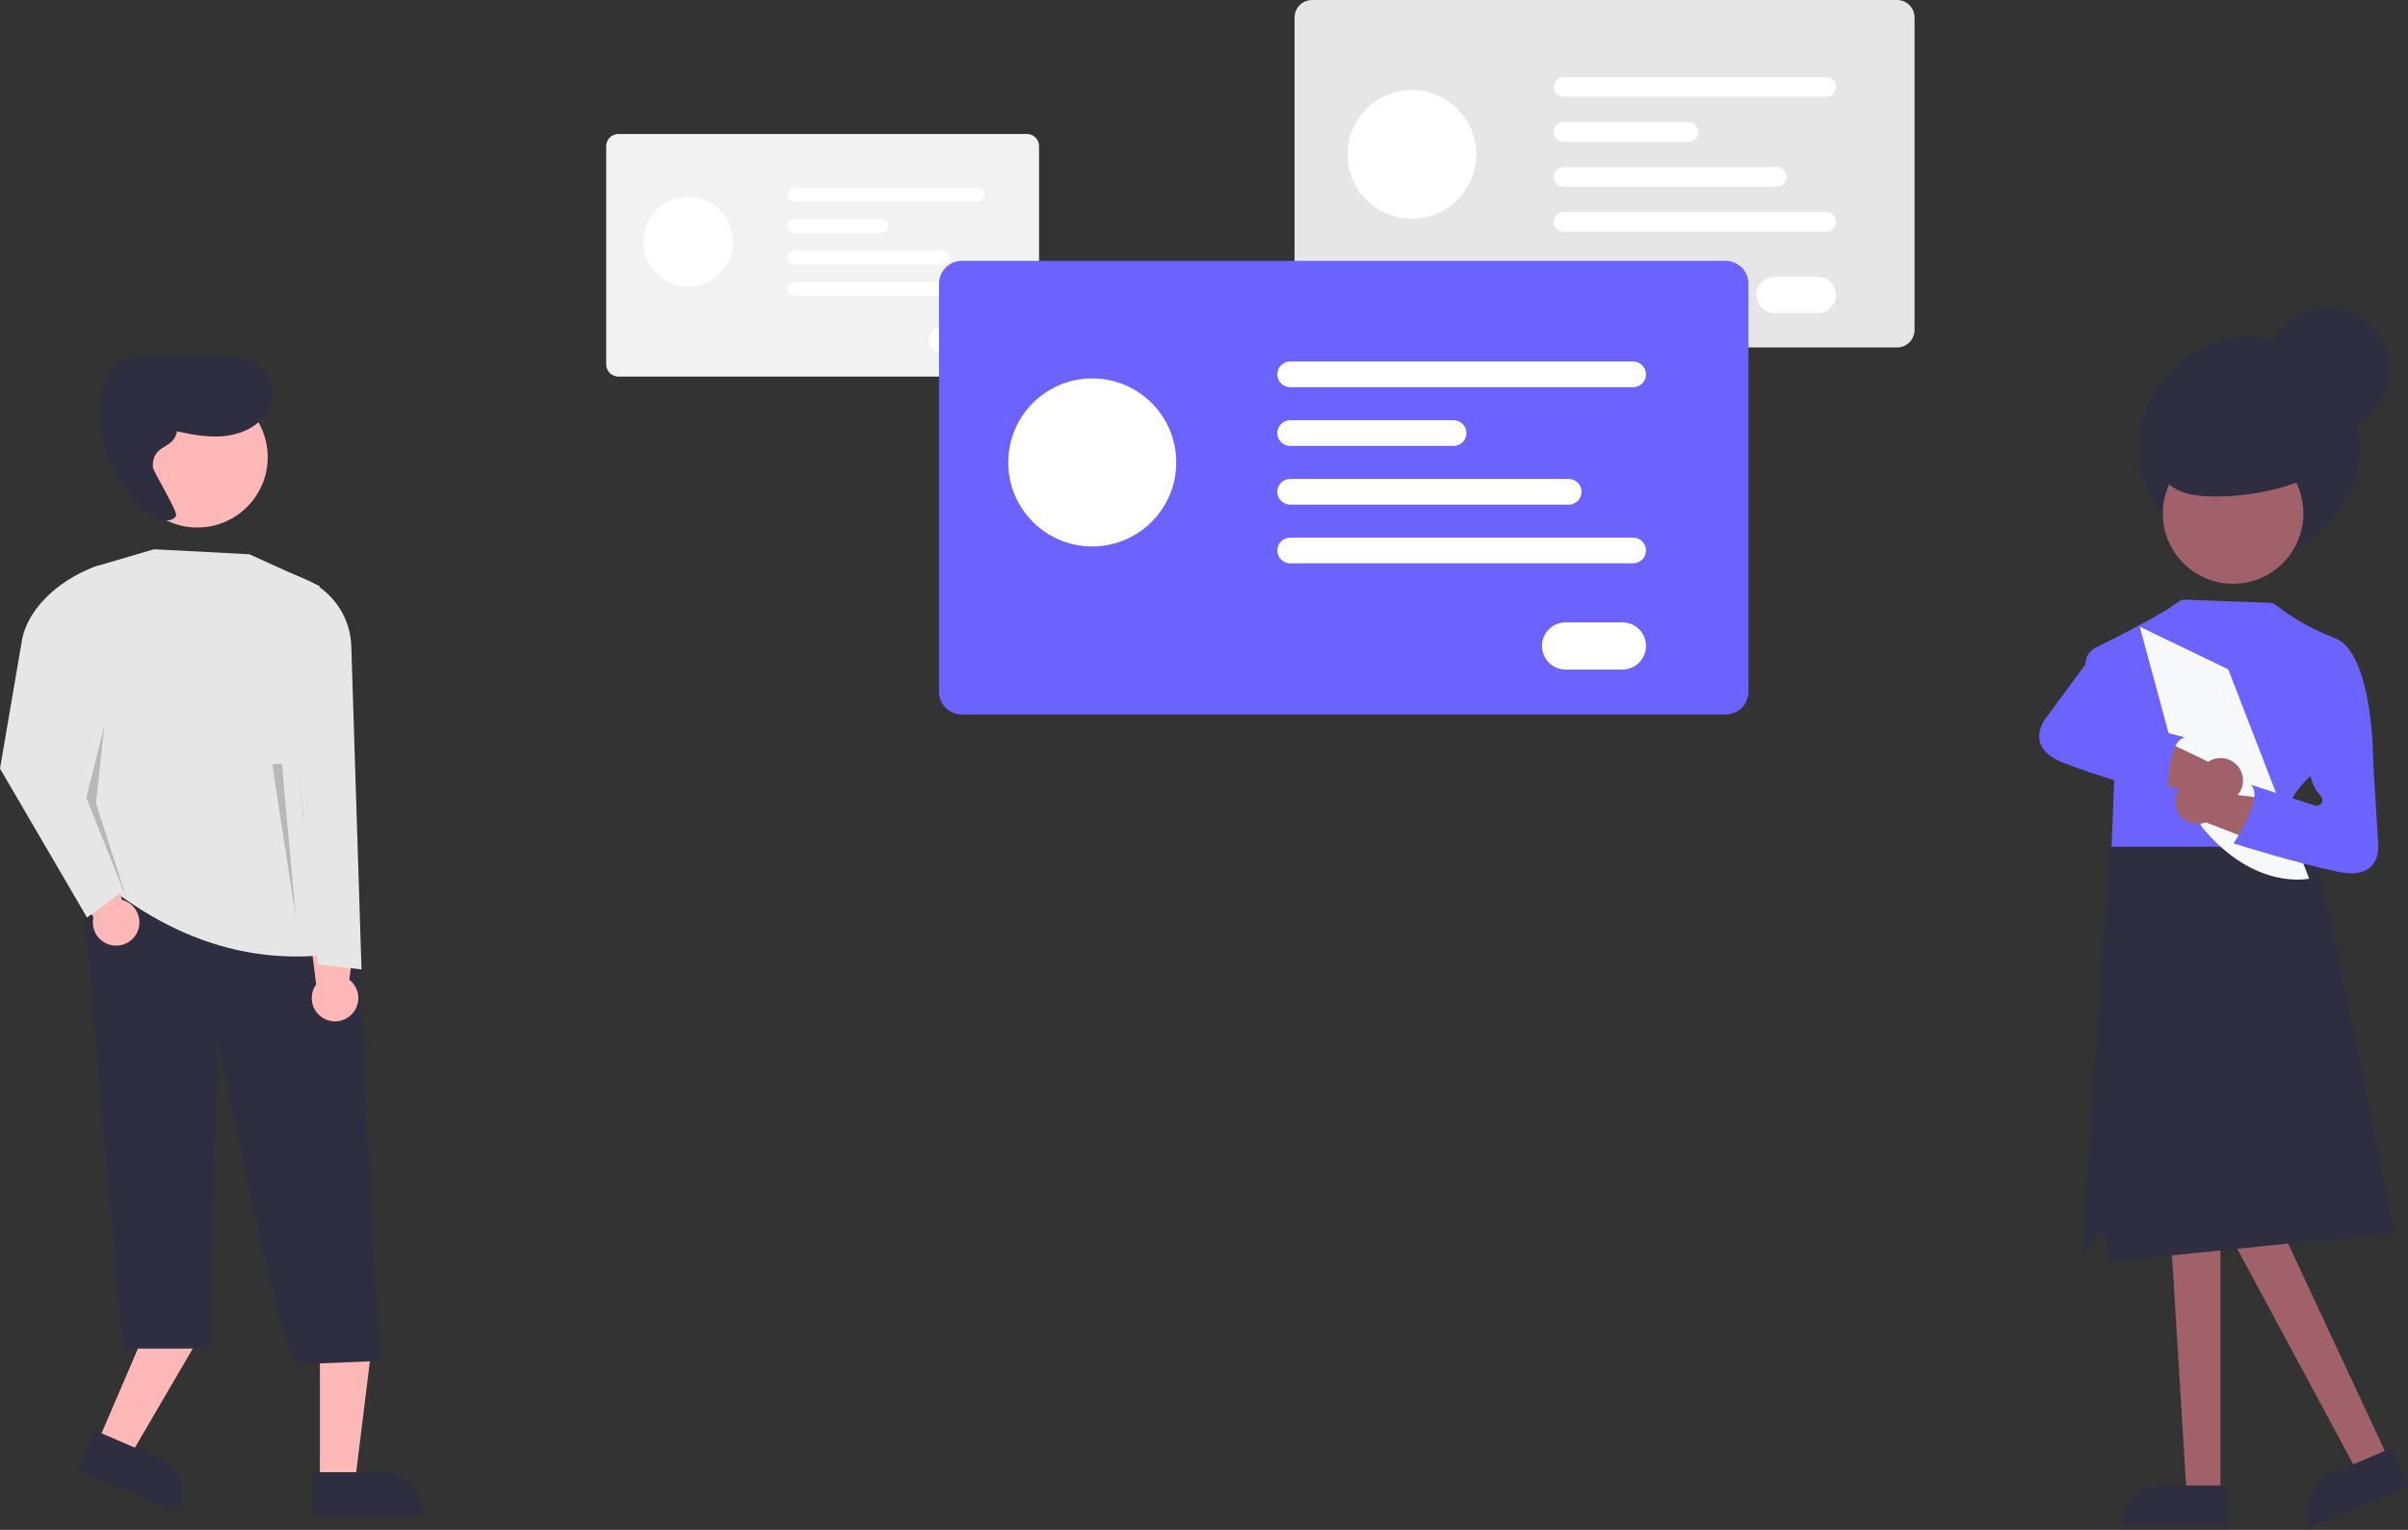 <svg width="899" height="571" viewBox="0 0 899 571" fill="none" xmlns="http://www.w3.org/2000/svg">
<rect x="0" y="0" width="899" height="571" fill="#333333" stroke="none"/>
<g clip-path="url(#clip0)">
<path d="M828.975 558.002H816.367L810.367 460H828.975V558.002Z" fill="#A0616A"/>
<path d="M807.362 554.399H831.676V569.709H792.053C792.053 567.698 792.449 565.707 793.218 563.85C793.987 561.993 795.115 560.305 796.537 558.883C797.958 557.462 799.646 556.334 801.503 555.565C803.361 554.795 805.351 554.399 807.362 554.399Z" fill="#2F2E41"/>
<path d="M891.874 544.746L880.291 549.724L830.577 457.415L847.673 450.068L891.874 544.746Z" fill="#A0616A"/>
<path d="M870.595 549.97L892.933 540.37L898.978 554.435L862.574 570.08C861.78 568.233 861.358 566.248 861.331 564.237C861.305 562.227 861.675 560.231 862.419 558.364C863.164 556.497 864.269 554.794 865.672 553.354C867.075 551.914 868.747 550.764 870.595 549.97Z" fill="#2F2E41"/>
<path d="M708.256 129.682H489.822C488.096 129.68 486.441 128.993 485.221 127.773C484 126.552 483.314 124.897 483.312 123.171V6.51C483.314 4.784 484 3.129 485.221 1.909C486.441 0.689 488.096 0.002 489.822 0H708.256C709.982 0.002 711.637 0.689 712.858 1.909C714.078 3.129 714.765 4.784 714.767 6.51V123.171C714.765 124.897 714.078 126.552 712.858 127.773C711.637 128.993 709.982 129.68 708.256 129.682V129.682Z" fill="#E6E6E6"/>
<path d="M527.129 81.637C540.394 81.637 551.148 70.883 551.148 57.618C551.148 44.353 540.394 33.6 527.129 33.6C513.864 33.6 503.11 44.353 503.11 57.618C503.11 70.883 513.864 81.637 527.129 81.637Z" fill="white"/>
<path d="M681.791 36.112H583.725C582.751 36.112 581.817 35.725 581.128 35.036C580.44 34.347 580.053 33.413 580.053 32.439C580.053 31.465 580.44 30.531 581.128 29.843C581.817 29.154 582.751 28.767 583.725 28.767H681.791C682.765 28.767 683.699 29.154 684.388 29.843C685.077 30.531 685.463 31.465 685.463 32.439C685.463 33.413 685.077 34.347 684.388 35.036C683.699 35.725 682.765 36.112 681.791 36.112V36.112Z" fill="white"/>
<path d="M630.453 52.9H583.725C582.751 52.9 581.817 52.513 581.128 51.825C580.44 51.136 580.053 50.202 580.053 49.228C580.053 48.254 580.44 47.32 581.128 46.631C581.817 45.942 582.751 45.555 583.725 45.555H630.453C631.427 45.555 632.361 45.942 633.05 46.631C633.738 47.32 634.125 48.254 634.125 49.228C634.125 50.202 633.738 51.136 633.05 51.825C632.361 52.513 631.427 52.9 630.453 52.9V52.9Z" fill="white"/>
<path d="M663.363 69.681H583.725C582.751 69.681 581.817 69.294 581.128 68.606C580.44 67.917 580.053 66.983 580.053 66.009C580.053 65.035 580.44 64.101 581.128 63.412C581.817 62.723 582.751 62.336 583.725 62.336H663.363C664.337 62.336 665.271 62.723 665.96 63.412C666.649 64.101 667.036 65.035 667.036 66.009C667.036 66.983 666.649 67.917 665.96 68.606C665.271 69.294 664.337 69.681 663.363 69.681V69.681Z" fill="white"/>
<path d="M681.791 86.462H583.725C582.751 86.462 581.817 86.075 581.128 85.386C580.44 84.698 580.053 83.764 580.053 82.79C580.053 81.816 580.44 80.882 581.128 80.193C581.817 79.504 582.751 79.117 583.725 79.117H681.791C682.765 79.117 683.699 79.504 684.388 80.193C685.077 80.882 685.463 81.816 685.463 82.79C685.463 83.764 685.077 84.698 684.388 85.386C683.699 86.075 682.765 86.462 681.791 86.462V86.462Z" fill="white"/>
<path d="M678.72 116.822H662.483C661.596 116.824 660.718 116.65 659.898 116.312C659.079 115.974 658.334 115.477 657.707 114.851C657.079 114.225 656.582 113.481 656.242 112.662C655.902 111.843 655.728 110.965 655.728 110.079C655.728 109.192 655.902 108.314 656.242 107.495C656.582 106.676 657.079 105.933 657.707 105.306C658.334 104.68 659.079 104.183 659.898 103.845C660.718 103.507 661.596 103.334 662.483 103.335H678.72C680.508 103.335 682.224 104.046 683.488 105.31C684.753 106.575 685.463 108.29 685.463 110.079C685.463 111.867 684.753 113.582 683.488 114.847C682.224 116.112 680.508 116.822 678.72 116.822V116.822Z" fill="white"/>
<path d="M383.373 140.547H230.856C229.651 140.546 228.496 140.066 227.643 139.214C226.791 138.362 226.312 137.207 226.311 136.001V54.545C226.312 53.34 226.791 52.185 227.643 51.333C228.496 50.481 229.651 50.001 230.856 50H383.373C384.578 50.001 385.733 50.481 386.585 51.333C387.437 52.185 387.917 53.34 387.918 54.545V136.001C387.917 137.207 387.437 138.362 386.585 139.214C385.733 140.066 384.578 140.546 383.373 140.547V140.547Z" fill="#F2F2F2"/>
<path d="M256.905 107.001C266.167 107.001 273.676 99.493 273.676 90.231C273.676 80.969 266.167 73.46 256.905 73.46C247.643 73.46 240.135 80.969 240.135 90.231C240.135 99.493 247.643 107.001 256.905 107.001Z" fill="white"/>
<path d="M364.894 75.214H296.422C295.742 75.214 295.089 74.944 294.608 74.463C294.128 73.982 293.857 73.33 293.857 72.65C293.857 71.97 294.128 71.318 294.608 70.837C295.089 70.356 295.742 70.086 296.422 70.086H364.894C365.574 70.086 366.226 70.356 366.707 70.837C367.188 71.318 367.458 71.97 367.458 72.65C367.458 73.33 367.188 73.982 366.707 74.463C366.226 74.944 365.574 75.214 364.894 75.214V75.214Z" fill="white"/>
<path d="M329.048 86.936H296.421C295.742 86.935 295.091 86.664 294.612 86.183C294.132 85.703 293.862 85.051 293.862 84.372C293.862 83.693 294.132 83.041 294.612 82.561C295.091 82.08 295.742 81.809 296.421 81.808H329.048C329.727 81.809 330.378 82.08 330.858 82.561C331.338 83.041 331.607 83.693 331.607 84.372C331.607 85.051 331.338 85.703 330.858 86.183C330.378 86.664 329.727 86.935 329.048 86.936V86.936Z" fill="white"/>
<path d="M352.027 98.653H296.421C295.742 98.652 295.091 98.381 294.612 97.9C294.132 97.42 293.862 96.768 293.862 96.089C293.862 95.41 294.132 94.758 294.612 94.278C295.091 93.797 295.742 93.526 296.421 93.525H352.027C352.706 93.526 353.357 93.797 353.837 94.278C354.317 94.758 354.586 95.41 354.586 96.089C354.586 96.768 354.317 97.42 353.837 97.9C353.357 98.381 352.706 98.652 352.027 98.653V98.653Z" fill="white"/>
<path d="M364.893 110.37H296.421C295.742 110.369 295.091 110.098 294.612 109.617C294.132 109.136 293.862 108.485 293.862 107.806C293.862 107.127 294.132 106.475 294.612 105.994C295.091 105.514 295.742 105.243 296.421 105.242H364.893C365.231 105.241 365.565 105.307 365.876 105.435C366.188 105.564 366.471 105.753 366.71 105.991C366.948 106.229 367.138 106.512 367.267 106.823C367.396 107.135 367.463 107.469 367.463 107.806C367.463 108.143 367.396 108.477 367.267 108.788C367.138 109.1 366.948 109.383 366.71 109.621C366.471 109.859 366.188 110.048 365.876 110.176C365.565 110.305 365.231 110.371 364.893 110.37V110.37Z" fill="white"/>
<path d="M362.749 131.568H351.412C350.163 131.568 348.965 131.072 348.082 130.189C347.199 129.306 346.703 128.108 346.703 126.86C346.703 125.611 347.199 124.413 348.082 123.53C348.965 122.647 350.163 122.151 351.412 122.151H362.749C363.998 122.151 365.195 122.647 366.078 123.53C366.961 124.413 367.457 125.611 367.457 126.86C367.457 128.108 366.961 129.306 366.078 130.189C365.195 131.072 363.998 131.568 362.749 131.568Z" fill="white"/>
<path d="M644.267 266.682H359.066C356.813 266.679 354.652 265.783 353.059 264.189C351.465 262.596 350.569 260.435 350.566 258.182V105.862C350.569 103.609 351.465 101.448 353.059 99.855C354.652 98.261 356.813 97.365 359.066 97.362H644.267C646.52 97.365 648.681 98.261 650.274 99.855C651.868 101.448 652.764 103.609 652.767 105.862V258.182C652.764 260.435 651.868 262.596 650.274 264.189C648.681 265.783 646.52 266.679 644.267 266.682Z" fill="#6C63FF"/>
<path d="M407.777 203.952C425.097 203.952 439.137 189.912 439.137 172.592C439.137 155.272 425.097 141.232 407.777 141.232C390.457 141.232 376.417 155.272 376.417 172.592C376.417 189.912 390.457 203.952 407.777 203.952Z" fill="white"/>
<path d="M609.712 144.512H481.672C480.4 144.512 479.181 144.007 478.281 143.107C477.382 142.208 476.877 140.988 476.877 139.717C476.877 138.445 477.382 137.226 478.281 136.326C479.181 135.427 480.4 134.922 481.672 134.922H609.712C610.342 134.922 610.965 135.046 611.547 135.287C612.129 135.528 612.657 135.881 613.102 136.326C613.548 136.772 613.901 137.3 614.142 137.882C614.383 138.464 614.507 139.087 614.507 139.717C614.507 140.346 614.383 140.97 614.142 141.552C613.901 142.134 613.548 142.662 613.102 143.107C612.657 143.553 612.129 143.906 611.547 144.147C610.965 144.388 610.342 144.512 609.712 144.512V144.512Z" fill="white"/>
<path d="M542.682 166.432H481.672C480.4 166.432 479.181 165.926 478.281 165.027C477.382 164.128 476.877 162.908 476.877 161.637C476.877 160.365 477.382 159.145 478.281 158.246C479.181 157.347 480.4 156.842 481.672 156.842H542.682C543.954 156.842 545.173 157.347 546.073 158.246C546.972 159.145 547.477 160.365 547.477 161.637C547.477 162.908 546.972 164.128 546.073 165.027C545.173 165.926 543.954 166.432 542.682 166.432V166.432Z" fill="white"/>
<path d="M585.652 188.342H481.672C480.4 188.342 479.181 187.837 478.281 186.937C477.382 186.038 476.877 184.819 476.877 183.547C476.877 182.275 477.382 181.056 478.281 180.156C479.181 179.257 480.4 178.752 481.672 178.752H585.652C586.924 178.752 588.143 179.257 589.042 180.156C589.942 181.056 590.447 182.275 590.447 183.547C590.447 184.819 589.942 186.038 589.042 186.937C588.143 187.837 586.924 188.342 585.652 188.342V188.342Z" fill="white"/>
<path d="M609.712 210.252H481.672C480.4 210.252 479.181 209.747 478.281 208.848C477.382 207.948 476.877 206.729 476.877 205.457C476.877 204.185 477.382 202.966 478.281 202.067C479.181 201.167 480.4 200.662 481.672 200.662H609.712C610.984 200.662 612.203 201.167 613.102 202.067C614.002 202.966 614.507 204.185 614.507 205.457C614.507 206.729 614.002 207.948 613.102 208.848C612.203 209.747 610.984 210.252 609.712 210.252V210.252Z" fill="white"/>
<path d="M605.702 249.892H584.502C583.345 249.893 582.199 249.666 581.129 249.224C580.06 248.782 579.088 248.134 578.27 247.316C577.451 246.498 576.802 245.527 576.359 244.459C575.916 243.39 575.688 242.244 575.688 241.087C575.688 239.93 575.916 238.784 576.359 237.715C576.802 236.647 577.451 235.675 578.27 234.858C579.088 234.04 580.06 233.392 581.129 232.95C582.199 232.508 583.345 232.281 584.502 232.282H605.702C606.859 232.281 608.005 232.508 609.074 232.95C610.143 233.392 611.115 234.04 611.934 234.858C612.752 235.675 613.402 236.647 613.845 237.715C614.288 238.784 614.516 239.93 614.516 241.087C614.516 242.244 614.288 243.39 613.845 244.459C613.402 245.527 612.752 246.498 611.934 247.316C611.115 248.134 610.143 248.782 609.074 249.224C608.005 249.666 606.859 249.893 605.702 249.892Z" fill="white"/>
<path d="M893.727 460.152C893.727 460.152 868.737 332.732 864.797 321.992C862.627 316.122 861.197 311.852 861.197 311.852L787.757 316.052L787.157 321.992L777.257 471.012C777.257 471.012 780.757 461.542 783.897 459.802C787.037 458.062 786.707 470.992 786.707 470.992" fill="#2F2E41"/>
<path d="M788.32 316H852.599C850.794 309.541 852.599 303.555 855.178 298.962C856.98 295.736 859.247 292.792 861.907 290.226L862.349 289.831L884.808 284.852L886.016 284.589C886.016 284.589 886.194 243.783 871.751 238.184C863.815 235.149 856.359 230.985 849.613 225.82C848.949 225.296 848.135 224.998 847.29 224.969L815.762 223.815C814.792 223.782 813.843 224.101 813.091 224.713C807.878 228.904 791.302 237.318 782.389 241.719C780.824 242.491 779.616 243.836 779.016 245.475C778.417 247.114 778.472 248.921 779.17 250.521C782.729 258.693 788.777 272.36 789.412 272.36C790.318 272.36 788.32 316 788.32 316Z" fill="#6C63FF"/>
<path d="M831.899 249.818L862.107 327.933C862.107 327.933 841.684 332.642 821.985 308.567L814.876 293.05L798.859 233.912L831.899 249.818Z" fill="#F6F8FB"/>
<path d="M839.918 208C862.562 208 880.918 189.644 880.918 167C880.918 144.356 862.562 126 839.918 126C817.274 126 798.918 144.356 798.918 167C798.918 189.644 817.274 208 839.918 208Z" fill="#2F2E41"/>
<path d="M813.91 304.369C815.032 305.774 816.577 306.781 818.316 307.239C820.055 307.698 821.895 307.585 823.565 306.915L845.529 315.511L852.848 298.965L828.099 295.768C827.618 294.68 826.911 293.707 826.025 292.914C825.138 292.121 824.093 291.526 822.958 291.169C821.824 290.812 820.626 290.7 819.445 290.843C818.264 290.985 817.127 291.378 816.11 291.994C815.093 292.611 814.219 293.437 813.547 294.418C812.874 295.399 812.418 296.513 812.21 297.684C812.002 298.855 812.046 300.057 812.339 301.209C812.632 302.362 813.168 303.439 813.91 304.369V304.369Z" fill="#A0616A"/>
<path d="M833.702 217.883C848.193 217.883 859.94 206.136 859.94 191.645C859.94 177.153 848.193 165.406 833.702 165.406C819.21 165.406 807.463 177.153 807.463 191.645C807.463 206.136 819.21 217.883 833.702 217.883Z" fill="#A0616A"/>
<path d="M870.601 174.266C856.647 181.863 840.942 185.658 825.059 185.269C818.975 185.112 812.272 184.005 808.42 179.294C804.073 173.979 805.16 165.674 809.354 160.237C813.547 154.8 820.108 151.734 826.652 149.655C832.844 147.689 839.479 146.422 845.828 147.797C849.179 148.522 852.335 149.961 855.08 152.015C857.825 154.069 860.096 156.69 861.738 159.7C863.38 162.71 864.354 166.039 864.595 169.459C864.836 172.879 864.337 176.311 863.133 179.521" fill="#2F2E41"/>
<path d="M868.918 161C881.621 161 891.918 150.703 891.918 138C891.918 125.297 881.621 115 868.918 115C856.215 115 845.918 125.297 845.918 138C845.918 150.703 856.215 161 868.918 161Z" fill="#2F2E41"/>
<path d="M877.156 273.746L886.008 284.589L887.813 314.017C887.813 314.017 890.136 329.003 873.005 325.394C855.874 321.785 833.827 314.767 833.827 314.767C833.827 314.767 845.559 297.762 840.324 292.891L864.881 300.836C864.881 300.836 869.032 299.93 865.78 296.321C862.527 292.713 861.954 286.207 861.954 286.207L877.156 273.746Z" fill="#6C63FF"/>
<path d="M831.702 299.226C829.997 299.798 828.153 299.805 826.443 299.247C824.734 298.689 823.249 297.595 822.21 296.127L799.096 291.431L801.925 273.562L824.449 284.304C825.443 283.65 826.565 283.216 827.74 283.031C828.915 282.846 830.115 282.913 831.262 283.228C832.409 283.544 833.476 284.1 834.39 284.86C835.305 285.621 836.047 286.567 836.567 287.637C837.087 288.707 837.373 289.875 837.406 291.064C837.438 292.253 837.217 293.435 836.757 294.532C836.296 295.629 835.607 296.615 834.736 297.424C833.864 298.233 832.83 298.848 831.702 299.226V299.226Z" fill="#A0616A"/>
<path d="M801.196 257.905C801.196 257.905 797.186 263.058 792.495 264.325C787.805 265.592 790.8 268.605 790.8 268.605L815.741 275.254C808.7 276.506 809.329 297.155 809.329 297.155C809.329 297.155 787.001 291.09 770.653 284.828C754.304 278.565 764.386 267.237 764.386 267.237L781.868 243.495L795.186 239.189L801.196 257.905Z" fill="#6C63FF"/>
<path d="M36.427 538.404L48.46 543.575L74.133 499.623L56.374 491.99L36.427 538.404Z" fill="#FFB8B8"/>
<path d="M66.864 564.722L29.046 548.469L35.326 533.858L59.079 544.066C62.809 545.669 65.75 548.688 67.254 552.46C68.758 556.231 68.702 560.445 67.099 564.176L66.864 564.722L66.864 564.722Z" fill="#2F2E41"/>
<path d="M119.429 553.213H132.527L138.76 502.695H119.429V553.213Z" fill="#FFB8B8"/>
<path d="M157.785 565.375H116.622V549.471H142.476C146.536 549.471 150.43 551.084 153.301 553.955C156.172 556.826 157.785 560.72 157.785 564.78V565.375L157.785 565.375Z" fill="#2F2E41"/>
<g opacity="0.1">
<path opacity="0.1" d="M39.696 167.792L40.436 167.952C40.22 167.804 39.954 167.746 39.696 167.792V167.792Z" fill="url(#paint0_linear)"/>
</g>
<path d="M141.549 507.976L111.423 509.17C104.068 504.226 81.234 387.418 81.234 387.418C81.39 388.322 78.377 503.353 78.377 503.353H45.965L30.041 323.974L47.617 331.05C47.617 331.05 128.097 324.524 131.848 329.168C132.637 330.684 141.549 507.976 141.549 507.976Z" fill="#2F2E41"/>
<path d="M73.702 196.883C88.193 196.883 99.941 185.136 99.941 170.645C99.941 156.153 88.193 144.406 73.702 144.406C59.21 144.406 47.463 156.153 47.463 170.645C47.463 185.136 59.21 196.883 73.702 196.883Z" fill="#FFB8B8"/>
<path d="M118.162 377.778C117.031 376.291 116.409 374.479 116.389 372.611C116.368 370.742 116.95 368.917 118.048 367.406L114.966 343.098L133.492 339.926L130.428 365.669C131.402 366.429 132.203 367.388 132.777 368.482C133.35 369.577 133.684 370.781 133.756 372.014C133.828 373.248 133.636 374.483 133.193 375.636C132.749 376.789 132.065 377.835 131.186 378.703C130.307 379.571 129.252 380.242 128.093 380.67C126.934 381.099 125.697 381.275 124.465 381.187C123.232 381.1 122.033 380.75 120.946 380.163C119.859 379.575 118.91 378.762 118.162 377.778H118.162Z" fill="#FFB8B8"/>
<path d="M77.677 153.045L78.255 153.17C78.085 153.057 77.878 153.012 77.677 153.045V153.045Z" fill="#E1E7EF"/>
<path d="M65.275 160.81C70.988 162.058 76.801 163.248 82.636 162.86C88.47 162.472 94.421 160.312 98.21 155.858C101.998 151.404 103.046 144.411 99.683 139.627C95.685 133.939 87.667 133.257 80.715 133.113L58.811 132.659C54.483 132.569 49.942 132.527 46.109 134.539C39.45 138.034 37.151 146.523 37.284 154.042C37.46 161.233 39.189 168.3 42.353 174.76C45.517 181.22 50.04 186.919 55.613 191.467C58.577 193.853 63.458 195.667 65.717 192.605C66.702 191.27 57.083 175.906 57.055 174.248C56.894 164.604 66.365 168.532 66.203 158.889" fill="#2F2E41"/>
<path d="M39.989 330.592C64.958 350.119 92.519 359.962 123.717 356.21C110.541 309.946 106.633 264.032 119.344 218.746L93.1 206.875L57.485 205L36.045 211.306C33.029 212.194 30.388 214.049 28.53 216.585C26.672 219.121 25.699 222.198 25.761 225.341C26.518 263.962 30.067 300.105 39.989 330.592Z" fill="#E6E6E6"/>
<path d="M118.719 359.959L134.965 361.834L131.161 241.198C130.991 235.808 129.272 230.581 126.21 226.141C123.149 221.702 118.873 218.238 113.895 216.164L108.097 213.748L109.659 270.295L118.719 359.959Z" fill="#E6E6E6"/>
<path d="M39.087 351.822C37.46 350.904 36.172 349.486 35.414 347.779C34.655 346.071 34.467 344.165 34.877 342.342L22.427 321.238L38.185 310.995L45.559 335.848C46.754 336.16 47.869 336.724 48.83 337.502C49.79 338.28 50.573 339.253 51.127 340.358C51.681 341.462 51.993 342.672 52.043 343.907C52.092 345.142 51.878 346.373 51.414 347.518C50.95 348.663 50.247 349.696 49.352 350.548C48.457 351.4 47.391 352.052 46.224 352.459C45.058 352.867 43.818 353.021 42.587 352.911C41.356 352.801 40.163 352.43 39.087 351.822V351.822Z" fill="#FFB8B8"/>
<path d="M32.492 342.464L47.702 331.246L31.242 282.48L37.178 210.936C24.283 214.988 10.438 225.875 8.157 239.198L0 286.854L32.492 342.464Z" fill="#E6E6E6"/>
<path opacity="0.2" d="M38.925 270.993L32.23 297.771L47.422 335.77L35.836 299.831L38.925 270.993Z" fill="black"/>
<path opacity="0.2" d="M105.236 284.875L110.404 342.256L101.653 285.275L105.236 284.875Z" fill="black"/>
</g>
<defs>
<linearGradient id="paint0_linear" x1="40.066" y1="167.992" x2="40.066" y2="167.812" gradientUnits="userSpaceOnUse">
<stop stop-color="#808080" stop-opacity="0.25"/>
<stop offset="0.54" stop-color="#808080" stop-opacity="0.12"/>
<stop offset="1" stop-color="#808080" stop-opacity="0.1"/>
</linearGradient>
<clipPath id="clip0">
<rect width="898.978" height="570.08" fill="white"/>
</clipPath>
</defs>
</svg>
